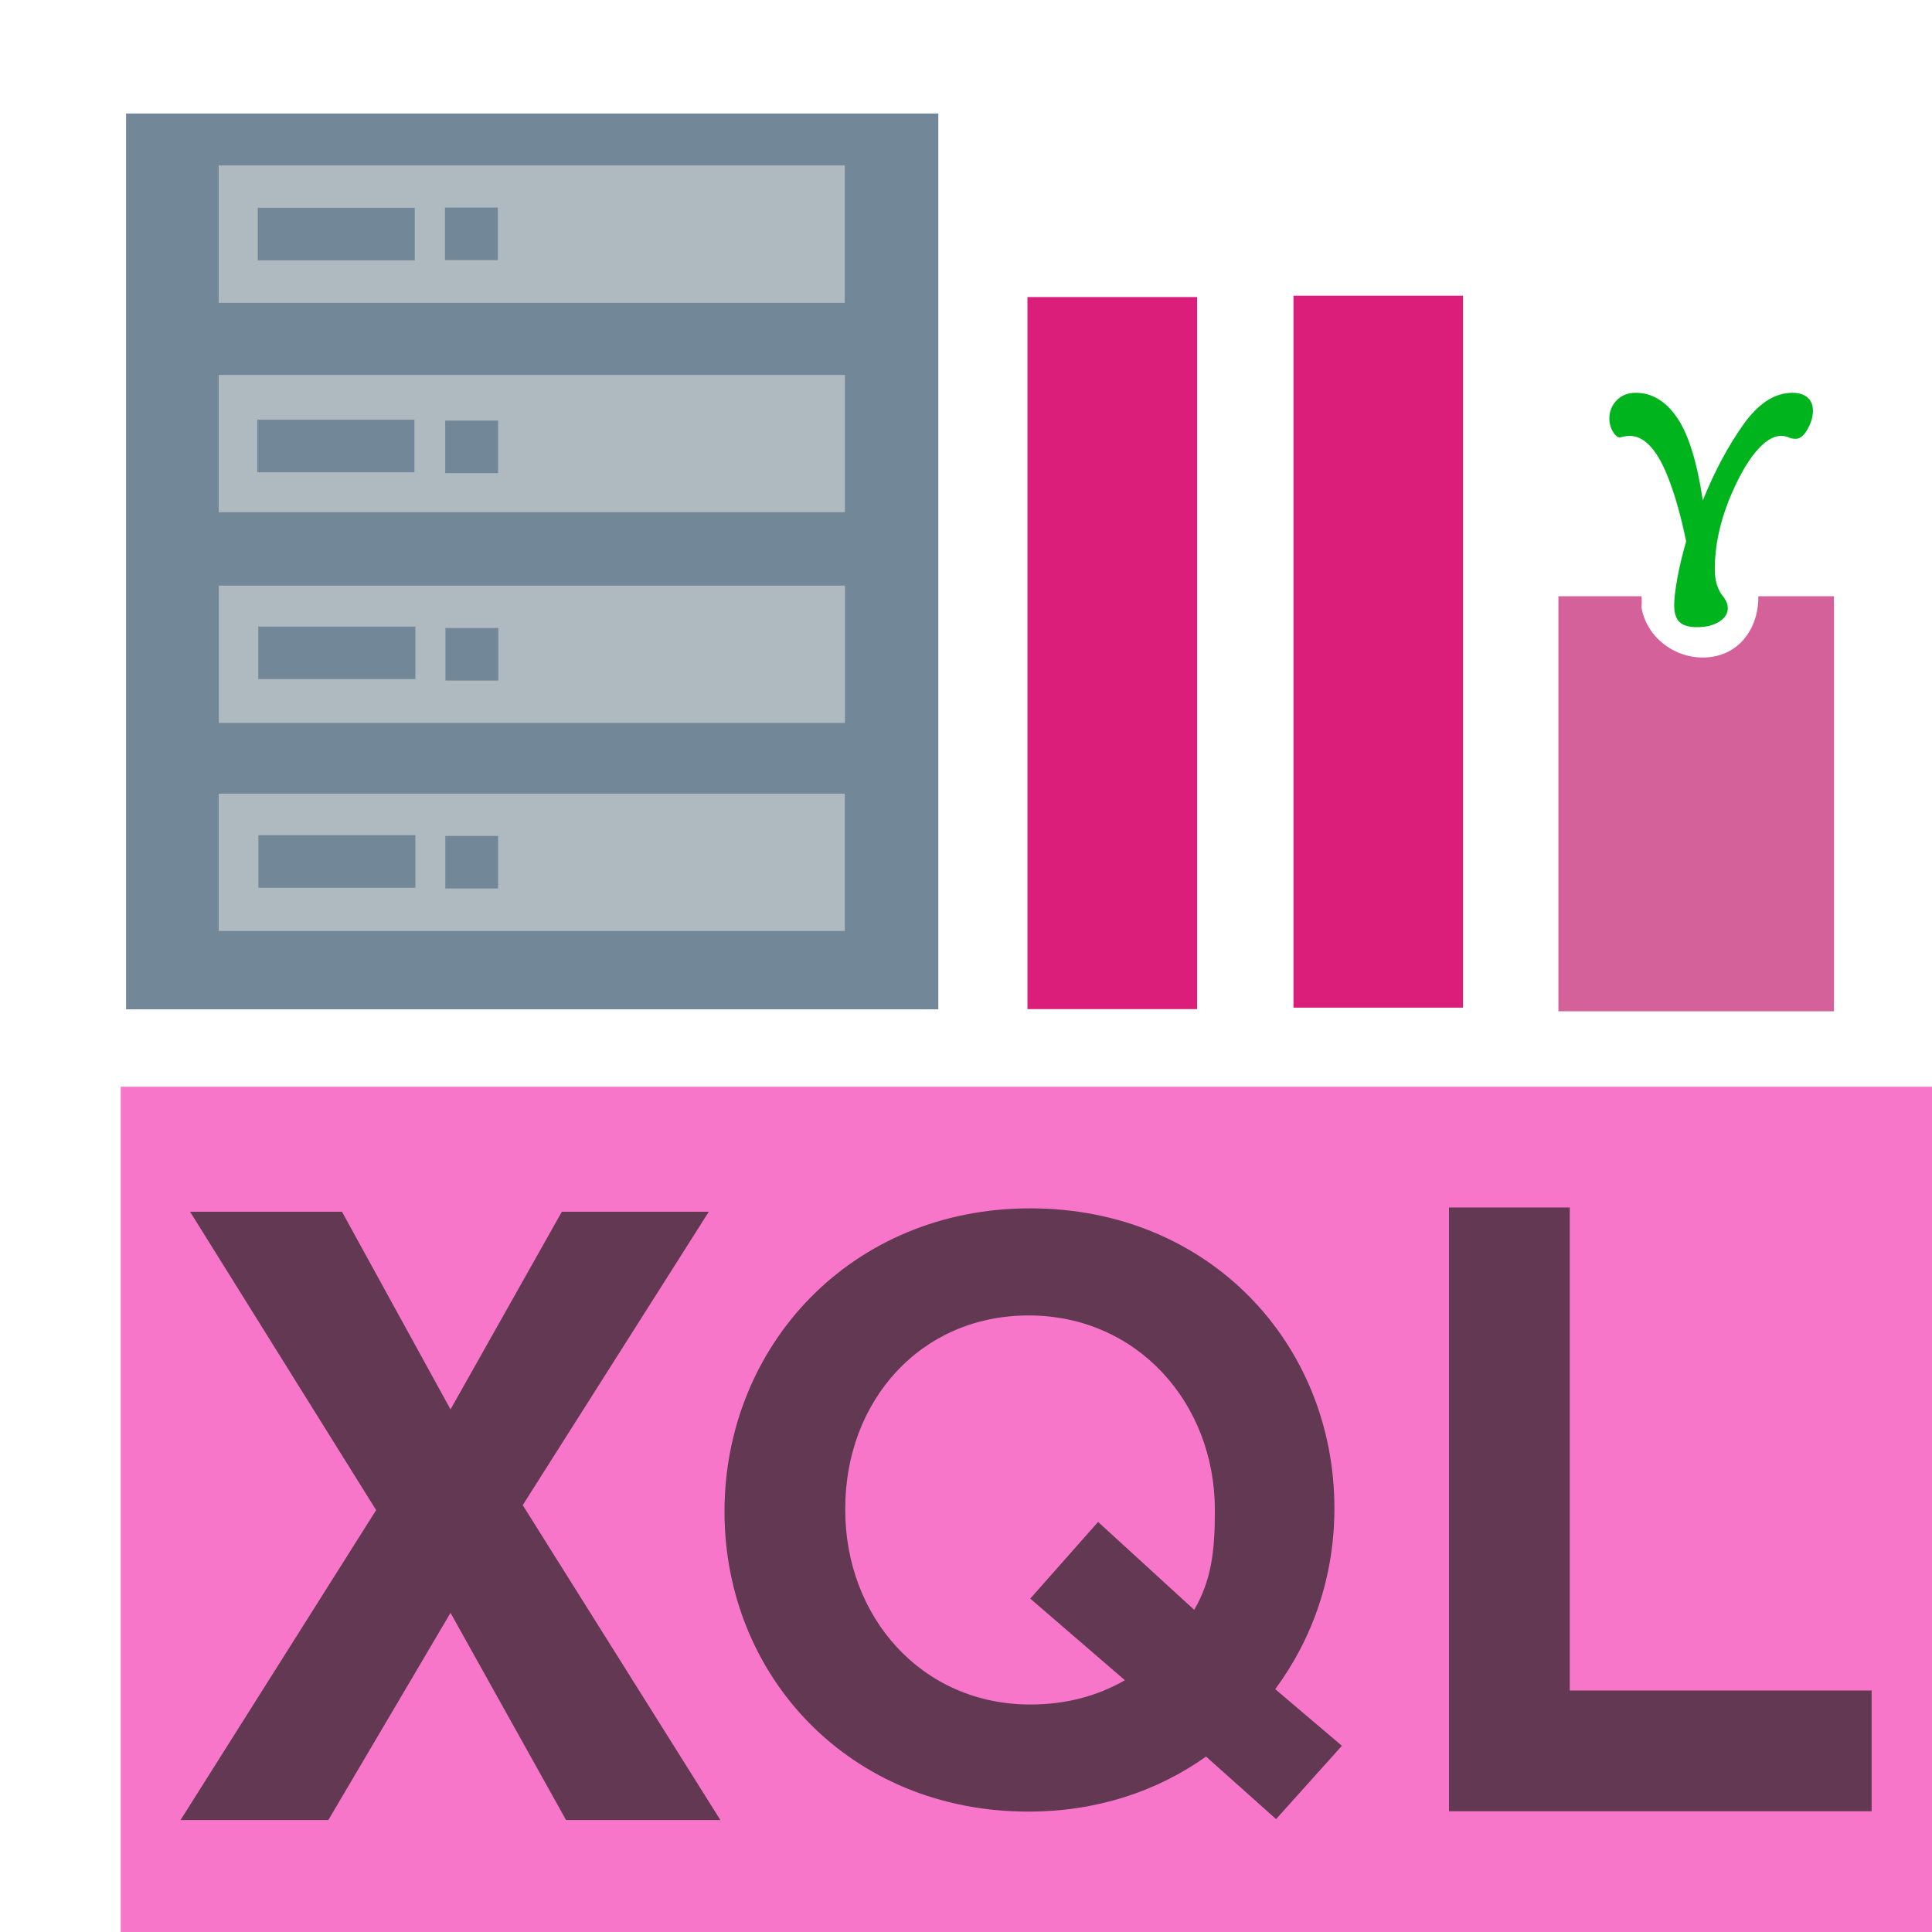 <?xml version="1.0" encoding="UTF-8" standalone="no"?>
<!DOCTYPE svg PUBLIC "-//W3C//DTD SVG 1.1//EN" "http://www.w3.org/Graphics/SVG/1.1/DTD/svg11.dtd">
<!-- Created with Vectornator (http://vectornator.io/) -->
<svg height="100%" stroke-miterlimit="10" style="fill-rule:nonzero;clip-rule:evenodd;stroke-linecap:round;stroke-linejoin:round;" version="1.1" viewBox="0 0 16 16" width="100%" xml:space="preserve" xmlns="http://www.w3.org/2000/svg" xmlns:xlink="http://www.w3.org/1999/xlink">
<defs/>
<g id="xql">
<g opacity="1">
<path d="M1 16L16 16L16 9L1 9L1 16Z" fill="#f43db4" fill-opacity="0.7" fill-rule="evenodd" opacity="1" stroke="none"/>
<path d="M11.113 14.458L10.568 15.065L9.988 14.547C9.581 14.837 9.077 15.003 8.518 15.003C7.035 15.003 6 13.878 6 12.519C6 11.146 7.049 10.007 8.532 10.007C10.016 10.007 11.051 11.132 11.051 12.491C11.051 13.057 10.871 13.568 10.561 13.989L11.113 14.458ZM8.532 14.116C8.83 14.116 9.089 14.045 9.316 13.915L8.532 13.239L9.094 12.604L9.89 13.332C10.033 13.085 10.061 12.843 10.061 12.518L10.061 12.505C10.061 11.621 9.419 10.894 8.519 10.894C7.618 10.894 7 11.608 7 12.492L7 12.505C7 13.389 7.631 14.116 8.532 14.116Z" fill="#231f20" fill-opacity="0.7" fill-rule="evenodd" opacity="1" stroke="none"/>
<path d="M12 10L13 10L13 14L15.5 14L15.5 15L12 15L12 10Z" fill="#231f20" fill-opacity="0.7" fill-rule="evenodd" opacity="1" stroke="none"/>
<path d="M2.973 11.502C2.973 11.133 3.284 11 3.845 11C3.85 11 4.235 11 5 11L5 10C4.263 10 3.883 10 3.86 10C2.778 10 2 10.459 2 11.45C2 12.315 2.42 12.691 3.471 12.916C4.242 13.081 4.496 13.229 4.496 13.548C4.496 13.867 4.138 14 3.471 14C3.461 14 3.07 14 2.3 14L2.3 15C3.075 15 3.466 15 3.471 15C5.5 15 5.5 14 5.5 13.548C5.5 12.916 5.02 12.421 4.159 12.147C3.297 11.873 2.973 11.87 2.973 11.502Z" fill="#231f20" fill-opacity="0.7" fill-rule="evenodd" opacity="0" stroke="none"/>
<path d="M5.966 15.073L4.688 15.073L3.731 13.357L2.719 15.073L1.495 15.073L3.115 12.506L1.574 10.035L2.832 10.035L3.731 11.672L4.653 10.035L5.87 10.035L4.329 12.465L5.966 15.073Z" fill="#231f20" fill-opacity="0.7" fill-rule="nonzero" opacity="1" stroke="none"/>
</g>
<g opacity="1">
<path d="M1.044 0.94L7.771 0.94L7.771 8.359L1.044 8.359L1.044 0.94Z" fill="#728898" fill-rule="nonzero" opacity="1" stroke="none"/>
<g opacity="1">
<path d="M1.811 1.37L6.996 1.37L6.996 2.508L1.811 2.508L1.811 1.37Z" fill="#aeb9c0" fill-rule="nonzero" opacity="1" stroke="none"/>
<path d="M2.135 1.721L3.435 1.721L3.435 2.156L2.135 2.156L2.135 1.721Z" fill="#728898" fill-rule="nonzero" opacity="1" stroke="none"/>
<path d="M3.685 1.719L4.123 1.719L4.123 2.154L3.685 2.154L3.685 1.719Z" fill="#728898" fill-rule="nonzero" opacity="1" stroke="none"/>
</g>
<g opacity="1">
<path d="M1.811 3.105L6.997 3.105L6.997 4.242L1.811 4.242L1.811 3.105Z" fill="#aeb9c0" fill-rule="nonzero" opacity="1" stroke="none"/>
<path d="M2.131 3.476L3.432 3.476L3.432 3.911L2.131 3.911L2.131 3.476Z" fill="#728898" fill-rule="nonzero" opacity="1" stroke="none"/>
<path d="M3.687 3.483L4.125 3.483L4.125 3.918L3.687 3.918L3.687 3.483Z" fill="#728898" fill-rule="nonzero" opacity="1" stroke="none"/>
</g>
<g opacity="1">
<path d="M1.812 4.85L6.998 4.85L6.998 5.987L1.812 5.987L1.812 4.85Z" fill="#aeb9c0" fill-rule="nonzero" opacity="1" stroke="none"/>
<path d="M2.139 5.189L3.44 5.189L3.44 5.624L2.139 5.624L2.139 5.189Z" fill="#728898" fill-rule="nonzero" opacity="1" stroke="none"/>
<path d="M3.689 5.201L4.127 5.201L4.127 5.636L3.689 5.636L3.689 5.201Z" fill="#728898" fill-rule="nonzero" opacity="1" stroke="none"/>
</g>
<g opacity="1">
<path d="M1.811 6.573L6.996 6.573L6.996 7.71L1.811 7.71L1.811 6.573Z" fill="#aeb9c0" fill-rule="nonzero" opacity="1" stroke="none"/>
<path d="M2.14 6.917L3.44 6.917L3.44 7.352L2.14 7.352L2.14 6.917Z" fill="#728898" fill-rule="nonzero" opacity="1" stroke="none"/>
<path d="M3.688 6.923L4.125 6.923L4.125 7.358L3.688 7.358L3.688 6.923Z" fill="#728898" fill-rule="nonzero" opacity="1" stroke="none"/>
</g>
</g>
<path d="M10.712 2.449L12.116 2.449L12.116 8.345L10.712 8.345L10.712 2.449Z" fill="#da1e7a" fill-rule="nonzero" opacity="1" stroke="none"/>
<path d="M8.509 2.46L9.914 2.46L9.914 8.357L8.509 8.357L8.509 2.46Z" fill="#da1e7a" fill-rule="nonzero" opacity="1" stroke="none"/>
<path d="M12.906 4.938L12.906 8.375L15.188 8.375L15.188 4.938L14.562 4.938C14.565 5.176 14.432 5.395 14.188 5.438C13.915 5.485 13.641 5.303 13.594 5.031C13.594 5.03 13.599 4.977 13.594 4.938L12.906 4.938Z" fill="#d46199" fill-rule="nonzero" opacity="1" stroke="none"/>
<path d="M14.054 5.194C13.988 5.194 13.94 5.18 13.91 5.152C13.88 5.124 13.865 5.077 13.865 5.011C13.865 4.957 13.874 4.883 13.891 4.789C13.908 4.695 13.932 4.593 13.964 4.483C13.922 4.281 13.876 4.115 13.826 3.985C13.734 3.735 13.624 3.61 13.496 3.61C13.474 3.61 13.449 3.614 13.421 3.622C13.401 3.626 13.381 3.612 13.36 3.579C13.339 3.546 13.328 3.508 13.328 3.466C13.328 3.408 13.348 3.358 13.388 3.316C13.428 3.274 13.481 3.253 13.547 3.253C13.681 3.253 13.795 3.322 13.889 3.459C13.983 3.596 14.054 3.824 14.102 4.144C14.2 3.902 14.312 3.693 14.437 3.517C14.562 3.341 14.697 3.253 14.843 3.253C14.897 3.253 14.939 3.266 14.969 3.292C14.999 3.318 15.014 3.354 15.014 3.4C15.014 3.45 14.999 3.502 14.969 3.555C14.939 3.608 14.907 3.634 14.873 3.634C14.851 3.634 14.833 3.631 14.819 3.625C14.799 3.615 14.776 3.61 14.75 3.61C14.682 3.61 14.611 3.656 14.536 3.747C14.461 3.838 14.387 3.972 14.315 4.15C14.239 4.344 14.201 4.532 14.201 4.714C14.201 4.814 14.227 4.893 14.279 4.951C14.299 4.981 14.309 5.009 14.309 5.035C14.309 5.081 14.285 5.119 14.237 5.149C14.189 5.179 14.128 5.194 14.054 5.194Z" fill="#00b41e" opacity="1" stroke="none"/>
</g>
</svg>
